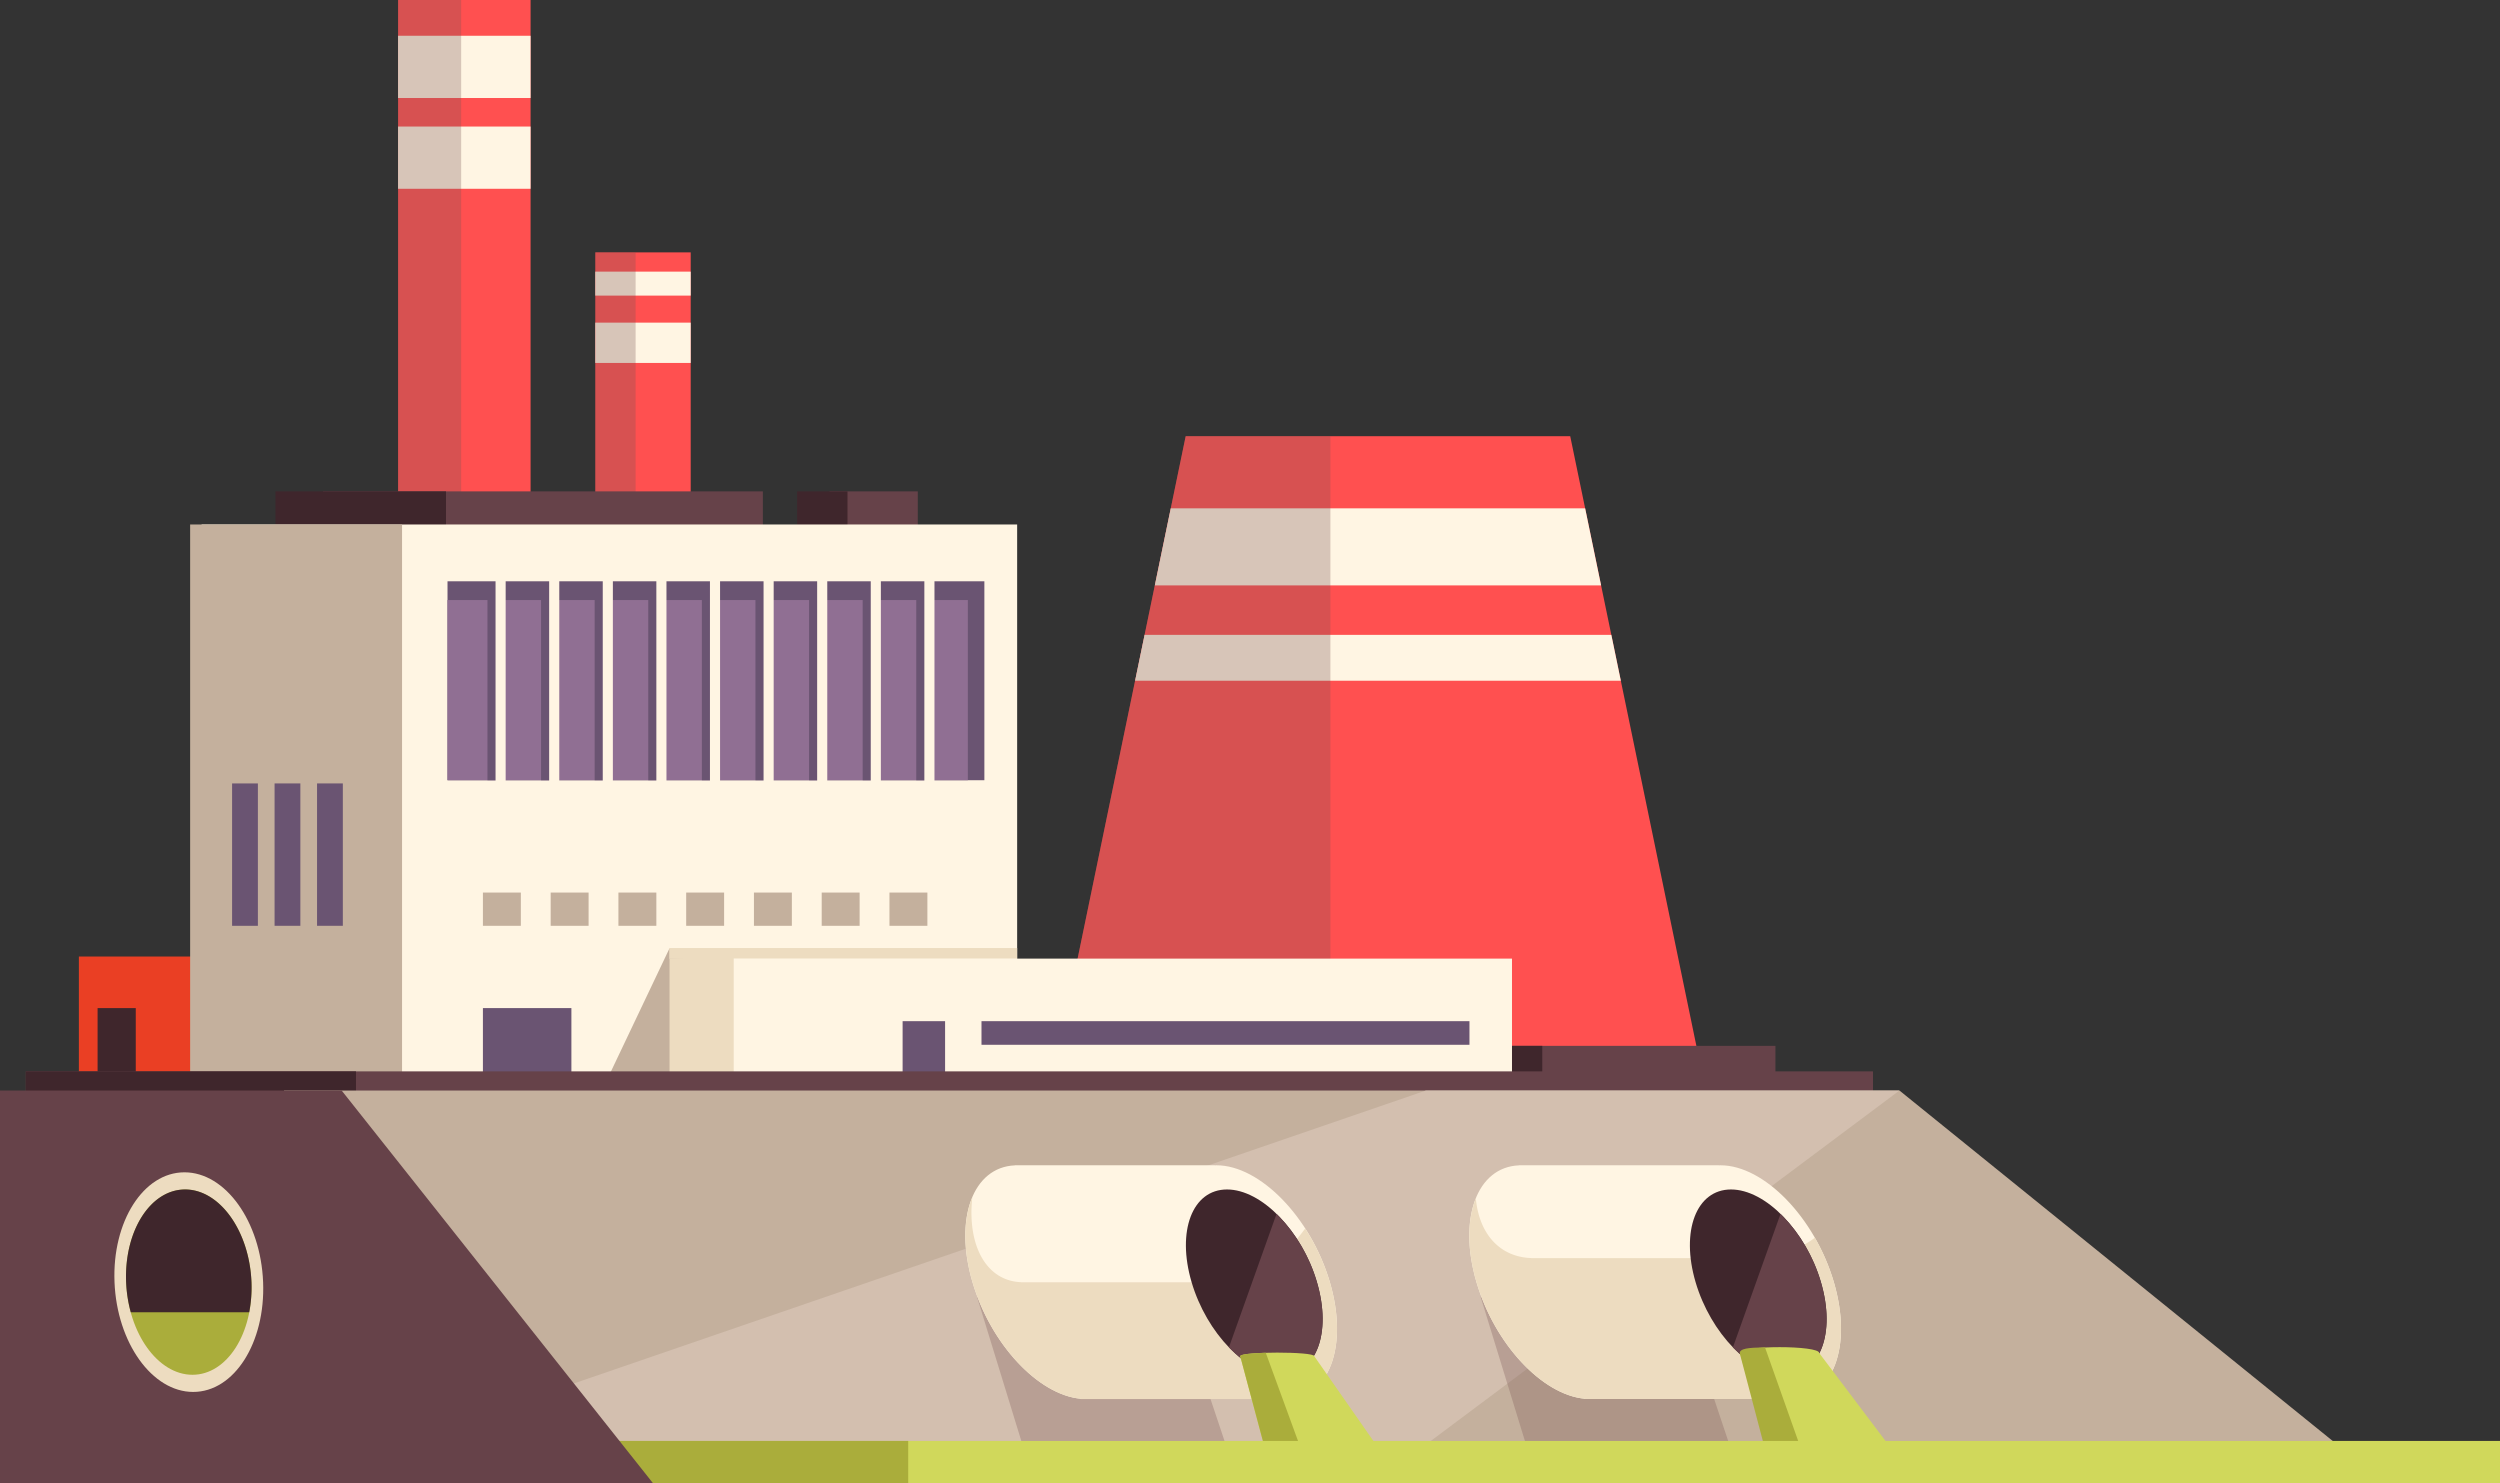 <svg id="Grupo_848747" data-name="Grupo 848747" xmlns="http://www.w3.org/2000/svg" xmlns:xlink="http://www.w3.org/1999/xlink" width="312.719" height="185.517" viewBox="0 0 312.719 185.517">
  <rect x="0" y="0" width="312.719" height="185.517" fill="#333333" stroke="none"/>
  <defs>
    <clipPath id="clip-path">
      <rect id="Rectángulo_281732" data-name="Rectángulo 281732" width="312.719" height="185.516" fill="none"/>
    </clipPath>
    <clipPath id="clip-path-3">
      <rect id="Rectángulo_281673" data-name="Rectángulo 281673" width="7.888" height="81.196" fill="none"/>
    </clipPath>
    <clipPath id="clip-path-5">
      <rect id="Rectángulo_281679" data-name="Rectángulo 281679" width="5.038" height="49.627" fill="none"/>
    </clipPath>
    <clipPath id="clip-path-7">
      <rect id="Rectángulo_281685" data-name="Rectángulo 281685" width="36.891" height="90.81" fill="none"/>
    </clipPath>
    <clipPath id="clip-path-9">
      <rect id="Rectángulo_281720" data-name="Rectángulo 281720" width="32.733" height="27.867" fill="none"/>
    </clipPath>
    <clipPath id="clip-path-10">
      <rect id="Rectángulo_281721" data-name="Rectángulo 281721" width="32.732" height="27.867" fill="none"/>
    </clipPath>
  </defs>
  <g id="Grupo_848625" data-name="Grupo 848625" clip-path="url(#clip-path)">
    <rect id="Rectángulo_281668" data-name="Rectángulo 281668" width="19.363" height="19.487" transform="translate(9.867 119.65)" fill="#ea3f24"/>
    <rect id="Rectángulo_281669" data-name="Rectángulo 281669" width="16.569" height="81.196" transform="translate(49.799)" fill="#ff5050"/>
    <rect id="Rectángulo_281670" data-name="Rectángulo 281670" width="16.569" height="7.785" transform="translate(49.798 4.474)" fill="#fff5e3"/>
    <rect id="Rectángulo_281671" data-name="Rectángulo 281671" width="16.569" height="7.785" transform="translate(49.798 15.829)" fill="#fff5e3"/>
    <g id="Grupo_848606" data-name="Grupo 848606">
      <g id="Grupo_848605" data-name="Grupo 848605" clip-path="url(#clip-path)">
        <g id="Grupo_848604" data-name="Grupo 848604" transform="translate(49.798)" opacity="0.3" style="mix-blend-mode: multiply;isolation: isolate">
          <g id="Grupo_848603" data-name="Grupo 848603">
            <g id="Grupo_848602" data-name="Grupo 848602" clip-path="url(#clip-path-3)">
              <rect id="Rectángulo_281672" data-name="Rectángulo 281672" width="7.889" height="81.196" transform="translate(-0.001 0)" fill="#7a5353"/>
            </g>
          </g>
        </g>
      </g>
    </g>
    <rect id="Rectángulo_281675" data-name="Rectángulo 281675" width="11.928" height="49.628" transform="translate(74.47 31.569)" fill="#ff5050"/>
    <rect id="Rectángulo_281676" data-name="Rectángulo 281676" width="11.928" height="2.998" transform="translate(74.469 33.978)" fill="#fff5e3"/>
    <rect id="Rectángulo_281677" data-name="Rectángulo 281677" width="11.928" height="5.042" transform="translate(74.469 40.358)" fill="#fff5e3"/>
    <g id="Grupo_848611" data-name="Grupo 848611">
      <g id="Grupo_848610" data-name="Grupo 848610" clip-path="url(#clip-path)">
        <g id="Grupo_848609" data-name="Grupo 848609" transform="translate(74.47 31.569)" opacity="0.3" style="mix-blend-mode: multiply;isolation: isolate">
          <g id="Grupo_848608" data-name="Grupo 848608">
            <g id="Grupo_848607" data-name="Grupo 848607" clip-path="url(#clip-path-5)">
              <rect id="Rectángulo_281678" data-name="Rectángulo 281678" width="5.038" height="49.628" transform="translate(0)" fill="#7a5353"/>
            </g>
          </g>
        </g>
      </g>
    </g>
    <rect id="Rectángulo_281681" data-name="Rectángulo 281681" width="11.041" height="7.054" transform="translate(103.762 61.465)" fill="#664249"/>
    <rect id="Rectángulo_281682" data-name="Rectángulo 281682" width="6.298" height="7.054" transform="translate(99.712 61.465)" fill="#3f262c"/>
    <rect id="Rectángulo_281683" data-name="Rectángulo 281683" width="55.02" height="10.637" transform="translate(40.405 61.465)" fill="#664249"/>
    <rect id="Rectángulo_281684" data-name="Rectángulo 281684" width="21.329" height="10.637" transform="translate(34.459 61.465)" fill="#3f262c"/>
    <path id="Trazado_590531" data-name="Trazado 590531" d="M149.23,34.687h-48.1L82.341,125.5h85.682Z" transform="translate(47.185 19.877)" fill="#ff5050"/>
    <path id="Trazado_590532" data-name="Trazado 590532" d="M145.658,40.423H93.826l-1.993,9.635h55.818Z" transform="translate(52.624 23.164)" fill="#fff5e3"/>
    <path id="Trazado_590533" data-name="Trazado 590533" d="M149.833,50.486H91.451l-1.188,5.735h60.757Z" transform="translate(51.725 28.93)" fill="#fff5e3"/>
    <g id="Grupo_848616" data-name="Grupo 848616">
      <g id="Grupo_848615" data-name="Grupo 848615" clip-path="url(#clip-path)">
        <g id="Grupo_848614" data-name="Grupo 848614" transform="translate(129.526 54.563)" opacity="0.3" style="mix-blend-mode: multiply;isolation: isolate">
          <g id="Grupo_848613" data-name="Grupo 848613">
            <g id="Grupo_848612" data-name="Grupo 848612" clip-path="url(#clip-path-7)">
              <path id="Trazado_590534" data-name="Trazado 590534" d="M119.232,34.687h-18.1L82.341,125.5h36.891Z" transform="translate(-82.341 -34.687)" fill="#7a5353"/>
            </g>
          </g>
        </g>
      </g>
    </g>
    <rect id="Rectángulo_281687" data-name="Rectángulo 281687" width="76.225" height="10.134" transform="translate(145.86 130.823)" fill="#664249"/>
    <rect id="Rectángulo_281688" data-name="Rectángulo 281688" width="27.514" height="10.134" transform="translate(165.405 130.823)" fill="#3f262c"/>
    <rect id="Rectángulo_281689" data-name="Rectángulo 281689" width="102.016" height="74.051" transform="translate(25.217 65.606)" fill="#fff5e3"/>
    <rect id="Rectángulo_281690" data-name="Rectángulo 281690" width="67.155" height="24.884" transform="translate(55.978 72.712)" fill="#6a5472"/>
    <rect id="Rectángulo_281691" data-name="Rectángulo 281691" width="65.086" height="22.539" transform="translate(55.978 75.058)" fill="#906f93"/>
    <rect id="Rectángulo_281692" data-name="Rectángulo 281692" width="1.265" height="24.259" transform="translate(60.976 73.337)" fill="#6a5472"/>
    <rect id="Rectángulo_281693" data-name="Rectángulo 281693" width="1.265" height="24.259" transform="translate(67.68 73.337)" fill="#6a5472"/>
    <rect id="Rectángulo_281694" data-name="Rectángulo 281694" width="1.266" height="24.259" transform="translate(74.384 73.337)" fill="#6a5472"/>
    <rect id="Rectángulo_281695" data-name="Rectángulo 281695" width="1.266" height="24.259" transform="translate(81.089 73.337)" fill="#6a5472"/>
    <rect id="Rectángulo_281696" data-name="Rectángulo 281696" width="1.266" height="24.259" transform="translate(87.795 73.337)" fill="#6a5472"/>
    <rect id="Rectángulo_281697" data-name="Rectángulo 281697" width="1.266" height="24.259" transform="translate(94.499 73.337)" fill="#6a5472"/>
    <rect id="Rectángulo_281698" data-name="Rectángulo 281698" width="1.265" height="24.259" transform="translate(101.205 73.337)" fill="#6a5472"/>
    <rect id="Rectángulo_281699" data-name="Rectángulo 281699" width="1.265" height="24.259" transform="translate(107.909 73.337)" fill="#6a5472"/>
    <rect id="Rectángulo_281700" data-name="Rectángulo 281700" width="1.265" height="24.259" transform="translate(114.613 73.337)" fill="#6a5472"/>
    <path id="Trazado_590535" data-name="Trazado 590535" d="M61.526,78.8,56.65,75.433,47.257,95.184H61.526Z" transform="translate(27.08 43.226)" fill="#c4b09d"/>
    <rect id="Rectángulo_281701" data-name="Rectángulo 281701" width="43.52" height="1.348" transform="translate(83.714 118.587)" fill="#eddcc0"/>
    <rect id="Rectángulo_281702" data-name="Rectángulo 281702" width="101.905" height="21.046" transform="translate(87.226 119.91)" fill="#fff5e3"/>
    <path id="Trazado_590536" data-name="Trazado 590536" d="M61.269,76.016l-8.027.333V97.4h8.027Z" transform="translate(30.51 43.56)" fill="#eddcc0"/>
    <rect id="Rectángulo_281703" data-name="Rectángulo 281703" width="26.507" height="74.051" transform="translate(23.784 65.606)" fill="#c4b09d"/>
    <rect id="Rectángulo_281704" data-name="Rectángulo 281704" width="5.314" height="7.573" transform="translate(112.905 127.736)" fill="#6a5472"/>
    <rect id="Rectángulo_281705" data-name="Rectángulo 281705" width="11.069" height="9.207" transform="translate(60.406 126.1)" fill="#6a5472"/>
    <rect id="Rectángulo_281706" data-name="Rectángulo 281706" width="4.776" height="9.207" transform="translate(12.207 126.1)" fill="#3f262c"/>
    <rect id="Rectángulo_281707" data-name="Rectángulo 281707" width="4.744" height="4.159" transform="translate(60.406 111.648)" fill="#c4b09d"/>
    <rect id="Rectángulo_281708" data-name="Rectángulo 281708" width="3.226" height="17.81" transform="translate(29.032 97.998)" fill="#6a5472"/>
    <rect id="Rectángulo_281709" data-name="Rectángulo 281709" width="3.226" height="17.81" transform="translate(34.346 97.997)" fill="#6a5472"/>
    <rect id="Rectángulo_281710" data-name="Rectángulo 281710" width="3.226" height="17.81" transform="translate(39.659 97.997)" fill="#6a5472"/>
    <rect id="Rectángulo_281711" data-name="Rectángulo 281711" width="4.744" height="4.159" transform="translate(68.882 111.648)" fill="#c4b09d"/>
    <rect id="Rectángulo_281712" data-name="Rectángulo 281712" width="4.744" height="4.159" transform="translate(77.357 111.648)" fill="#c4b09d"/>
    <rect id="Rectángulo_281713" data-name="Rectángulo 281713" width="4.744" height="4.159" transform="translate(85.833 111.648)" fill="#c4b09d"/>
    <rect id="Rectángulo_281714" data-name="Rectángulo 281714" width="4.744" height="4.159" transform="translate(94.308 111.648)" fill="#c4b09d"/>
    <rect id="Rectángulo_281715" data-name="Rectángulo 281715" width="4.744" height="4.159" transform="translate(102.784 111.648)" fill="#c4b09d"/>
    <rect id="Rectángulo_281716" data-name="Rectángulo 281716" width="4.744" height="4.159" transform="translate(111.261 111.648)" fill="#c4b09d"/>
    <rect id="Rectángulo_281717" data-name="Rectángulo 281717" width="61.039" height="2.954" transform="translate(122.773 127.736)" fill="#6a5472"/>
    <rect id="Rectángulo_281718" data-name="Rectángulo 281718" width="231.061" height="5.735" transform="translate(3.226 134.015)" fill="#664249"/>
    <rect id="Rectángulo_281719" data-name="Rectángulo 281719" width="41.303" height="5.735" transform="translate(3.226 134.015)" fill="#3f262c"/>
    <path id="Trazado_590537" data-name="Trazado 590537" d="M22.589,86.717v49.107H285.365L224.652,86.717Z" transform="translate(12.944 49.692)" fill="#c4b09d"/>
    <path id="Trazado_590538" data-name="Trazado 590538" d="M165.427,86.717,22.589,135.824H158.976l65.678-49.107Z" transform="translate(12.944 49.692)" fill="#d3bfaf"/>
    <g id="Grupo_848624" data-name="Grupo 848624">
      <g id="Grupo_848623" data-name="Grupo 848623" clip-path="url(#clip-path)">
        <g id="Grupo_848619" data-name="Grupo 848619" transform="translate(122.203 157.65)" opacity="0.3" style="mix-blend-mode: multiply;isolation: isolate">
          <g id="Grupo_848618" data-name="Grupo 848618">
            <g id="Grupo_848617" data-name="Grupo 848617" clip-path="url(#clip-path-9)">
              <path id="Trazado_590539" data-name="Trazado 590539" d="M101.1,100.22l-23.41,4.554,7.167,23.312H110.42Z" transform="translate(-77.686 -100.22)" fill="#7a5353"/>
            </g>
          </g>
        </g>
        <g id="Grupo_848622" data-name="Grupo 848622" transform="translate(185.203 157.65)" opacity="0.3" style="mix-blend-mode: multiply;isolation: isolate">
          <g id="Grupo_848621" data-name="Grupo 848621">
            <g id="Grupo_848620" data-name="Grupo 848620" clip-path="url(#clip-path-10)">
              <path id="Trazado_590540" data-name="Trazado 590540" d="M141.146,100.22l-23.41,4.554,7.167,23.312h25.567Z" transform="translate(-117.736 -100.22)" fill="#7a5353"/>
            </g>
          </g>
        </g>
        <path id="Trazado_590541" data-name="Trazado 590541" d="M122.361,107.278c-2.374-8.071-8.724-14.615-14.184-14.615-.072,0-.142.006-.212.008l0-.008H82.977l0,.009c-5.273.212-7.658,6.667-5.322,14.606,2.279,7.752,8.225,14.09,13.53,14.581l.009.035h25.254l0-.011c.109,0,.217.011.326.011,5.46,0,7.961-6.544,5.587-14.615" transform="translate(43.988 53.1)" fill="#fff5e3"/>
        <path id="Trazado_590542" data-name="Trazado 590542" d="M119.278,99.1c-2.954,4.043-6.83,6.734-10.344,6.734-.072,0-.142-.006-.212-.009l0,.009H83.734l0-.011c-4.376-.173-6.751-4.609-6.1-10.6-1.118,2.663-1.208,6.418.02,10.6,2.279,7.752,8.227,14.09,13.531,14.581l.009.035h25.252l0-.013c.109,0,.219.013.326.013,5.46,0,7.963-6.544,5.589-14.615a26.063,26.063,0,0,0-3.082-6.715" transform="translate(43.989 54.564)" fill="#eddcc0"/>
        <path id="Trazado_590543" data-name="Trazado 590543" d="M110.693,106.176c-1.883-6.4-6.918-11.59-11.249-11.59s-6.313,5.189-4.431,11.59,6.92,11.59,11.249,11.59,6.314-5.189,4.431-11.59" transform="translate(54.039 54.202)" fill="#3f262c"/>
        <path id="Trazado_590544" data-name="Trazado 590544" d="M162.439,107.278c-2.374-8.071-8.724-14.615-14.184-14.615-.072,0-.142.006-.214.008l0-.008H123.055l0,.009c-5.274.212-7.658,6.667-5.323,14.606,2.281,7.752,8.227,14.09,13.531,14.581l.009.035h25.254l0-.011c.109,0,.217.011.326.011,5.46,0,7.961-6.544,5.587-14.615" transform="translate(66.953 53.1)" fill="#fff5e3"/>
        <path id="Trazado_590545" data-name="Trazado 590545" d="M160.064,100.217a12.927,12.927,0,0,1-7.156,2.55c-.08,0-.159,0-.239-.006l0,.006H124.583l0-.009c-4.016-.142-6.533-3.118-6.928-7.459-1.068,2.655-1.134,6.358.076,10.47,2.279,7.752,8.227,14.09,13.53,14.581l.009.035h25.254l0-.011c.109,0,.217.011.326.011,5.46,0,7.963-6.544,5.587-14.615a25.906,25.906,0,0,0-2.372-5.551" transform="translate(66.955 54.61)" fill="#eddcc0"/>
        <path id="Trazado_590546" data-name="Trazado 590546" d="M150.77,106.176c-1.883-6.4-6.918-11.59-11.249-11.59s-6.313,5.189-4.431,11.59,6.92,11.59,11.249,11.59,6.314-5.189,4.431-11.59" transform="translate(77.005 54.202)" fill="#3f262c"/>
        <path id="Trazado_590547" data-name="Trazado 590547" d="M103.677,96.531l-5.952,16.688c2.043,2.117,4.4,3.432,6.575,3.432,4.331,0,6.314-5.189,4.431-11.59a19.941,19.941,0,0,0-5.054-8.531" transform="translate(56 55.316)" fill="#664249"/>
        <path id="Trazado_590548" data-name="Trazado 590548" d="M143.754,96.531,137.8,113.219c2.043,2.117,4.4,3.432,6.575,3.432,4.331,0,6.314-5.189,4.431-11.59a19.94,19.94,0,0,0-5.054-8.531" transform="translate(78.966 55.316)" fill="#664249"/>
        <path id="Trazado_590549" data-name="Trazado 590549" d="M98.622,108.005l3.876,14.5H118l-10.119-14.5c0-.595-9.259-.595-9.259,0" transform="translate(56.514 61.636)" fill="#d0d85b"/>
        <path id="Trazado_590550" data-name="Trazado 590550" d="M101.818,107.573c-1.749.049-3.195.19-3.195.426l3.876,14.5h4.777Z" transform="translate(56.515 61.644)" fill="#aaad3b"/>
        <path id="Trazado_590551" data-name="Trazado 590551" d="M138.358,107.862l4.151,14.374h16.607l-10.84-14.374c0-.982-9.918-.982-9.918,0" transform="translate(79.285 61.387)" fill="#d0d85b"/>
        <path id="Trazado_590552" data-name="Trazado 590552" d="M141.5,107.143c-2.15.028-3.195.143-3.151.768l3.906,14.832h4.777Z" transform="translate(79.28 61.397)" fill="#aaad3b"/>
        <path id="Trazado_590553" data-name="Trazado 590553" d="M286.175,114.581H46.322l4.161,5.276H286.175Z" transform="translate(26.545 65.659)" fill="#d0d85b"/>
        <path id="Trazado_590554" data-name="Trazado 590554" d="M91.9,114.581H37.878l.936,5.276H91.9Z" transform="translate(21.706 65.659)" fill="#aaad3b"/>
        <path id="Trazado_590555" data-name="Trazado 590555" d="M42.734,86.717H0v49.107H81.67Z" transform="translate(0 49.692)" fill="#664249"/>
        <rect id="Rectángulo_281722" data-name="Rectángulo 281722" width="1.265" height="28.102" transform="translate(61.987 71.158)" fill="#fff5e3"/>
        <rect id="Rectángulo_281723" data-name="Rectángulo 281723" width="1.265" height="28.102" transform="translate(68.693 71.158)" fill="#fff5e3"/>
        <rect id="Rectángulo_281724" data-name="Rectángulo 281724" width="1.265" height="28.102" transform="translate(75.397 71.158)" fill="#fff5e3"/>
        <rect id="Rectángulo_281725" data-name="Rectángulo 281725" width="1.265" height="28.102" transform="translate(82.102 71.158)" fill="#fff5e3"/>
        <rect id="Rectángulo_281726" data-name="Rectángulo 281726" width="1.265" height="28.102" transform="translate(88.806 71.158)" fill="#fff5e3"/>
        <rect id="Rectángulo_281727" data-name="Rectángulo 281727" width="1.265" height="28.102" transform="translate(95.512 71.158)" fill="#fff5e3"/>
        <rect id="Rectángulo_281728" data-name="Rectángulo 281728" width="1.265" height="28.102" transform="translate(102.216 71.158)" fill="#fff5e3"/>
        <rect id="Rectángulo_281729" data-name="Rectángulo 281729" width="1.265" height="28.102" transform="translate(108.92 71.158)" fill="#fff5e3"/>
        <rect id="Rectángulo_281730" data-name="Rectángulo 281730" width="1.265" height="28.102" transform="translate(115.626 71.158)" fill="#fff5e3"/>
        <path id="Trazado_590556" data-name="Trazado 590556" d="M27.7,106.958c-.3-7.587-4.708-13.736-9.839-13.736S8.81,99.371,9.112,106.958s4.708,13.736,9.839,13.736S28,114.545,27.7,106.958" transform="translate(5.212 53.42)" fill="#eddcc0"/>
        <path id="Trazado_590557" data-name="Trazado 590557" d="M25.715,106.176c-.256-6.4-3.973-11.59-8.3-11.59s-7.634,5.189-7.379,11.59,3.973,11.59,8.3,11.59,7.632-5.189,7.379-11.59" transform="translate(5.741 54.202)" fill="#aaad3b"/>
        <path id="Trazado_590558" data-name="Trazado 590558" d="M17.412,94.586c-4.331,0-7.632,5.189-7.378,11.59a16.851,16.851,0,0,0,.582,3.767H25.431a16.482,16.482,0,0,0,.283-3.767c-.256-6.4-3.972-11.59-8.3-11.59" transform="translate(5.742 54.202)" fill="#3f262c"/>
      </g>
    </g>
  </g>
</svg>
